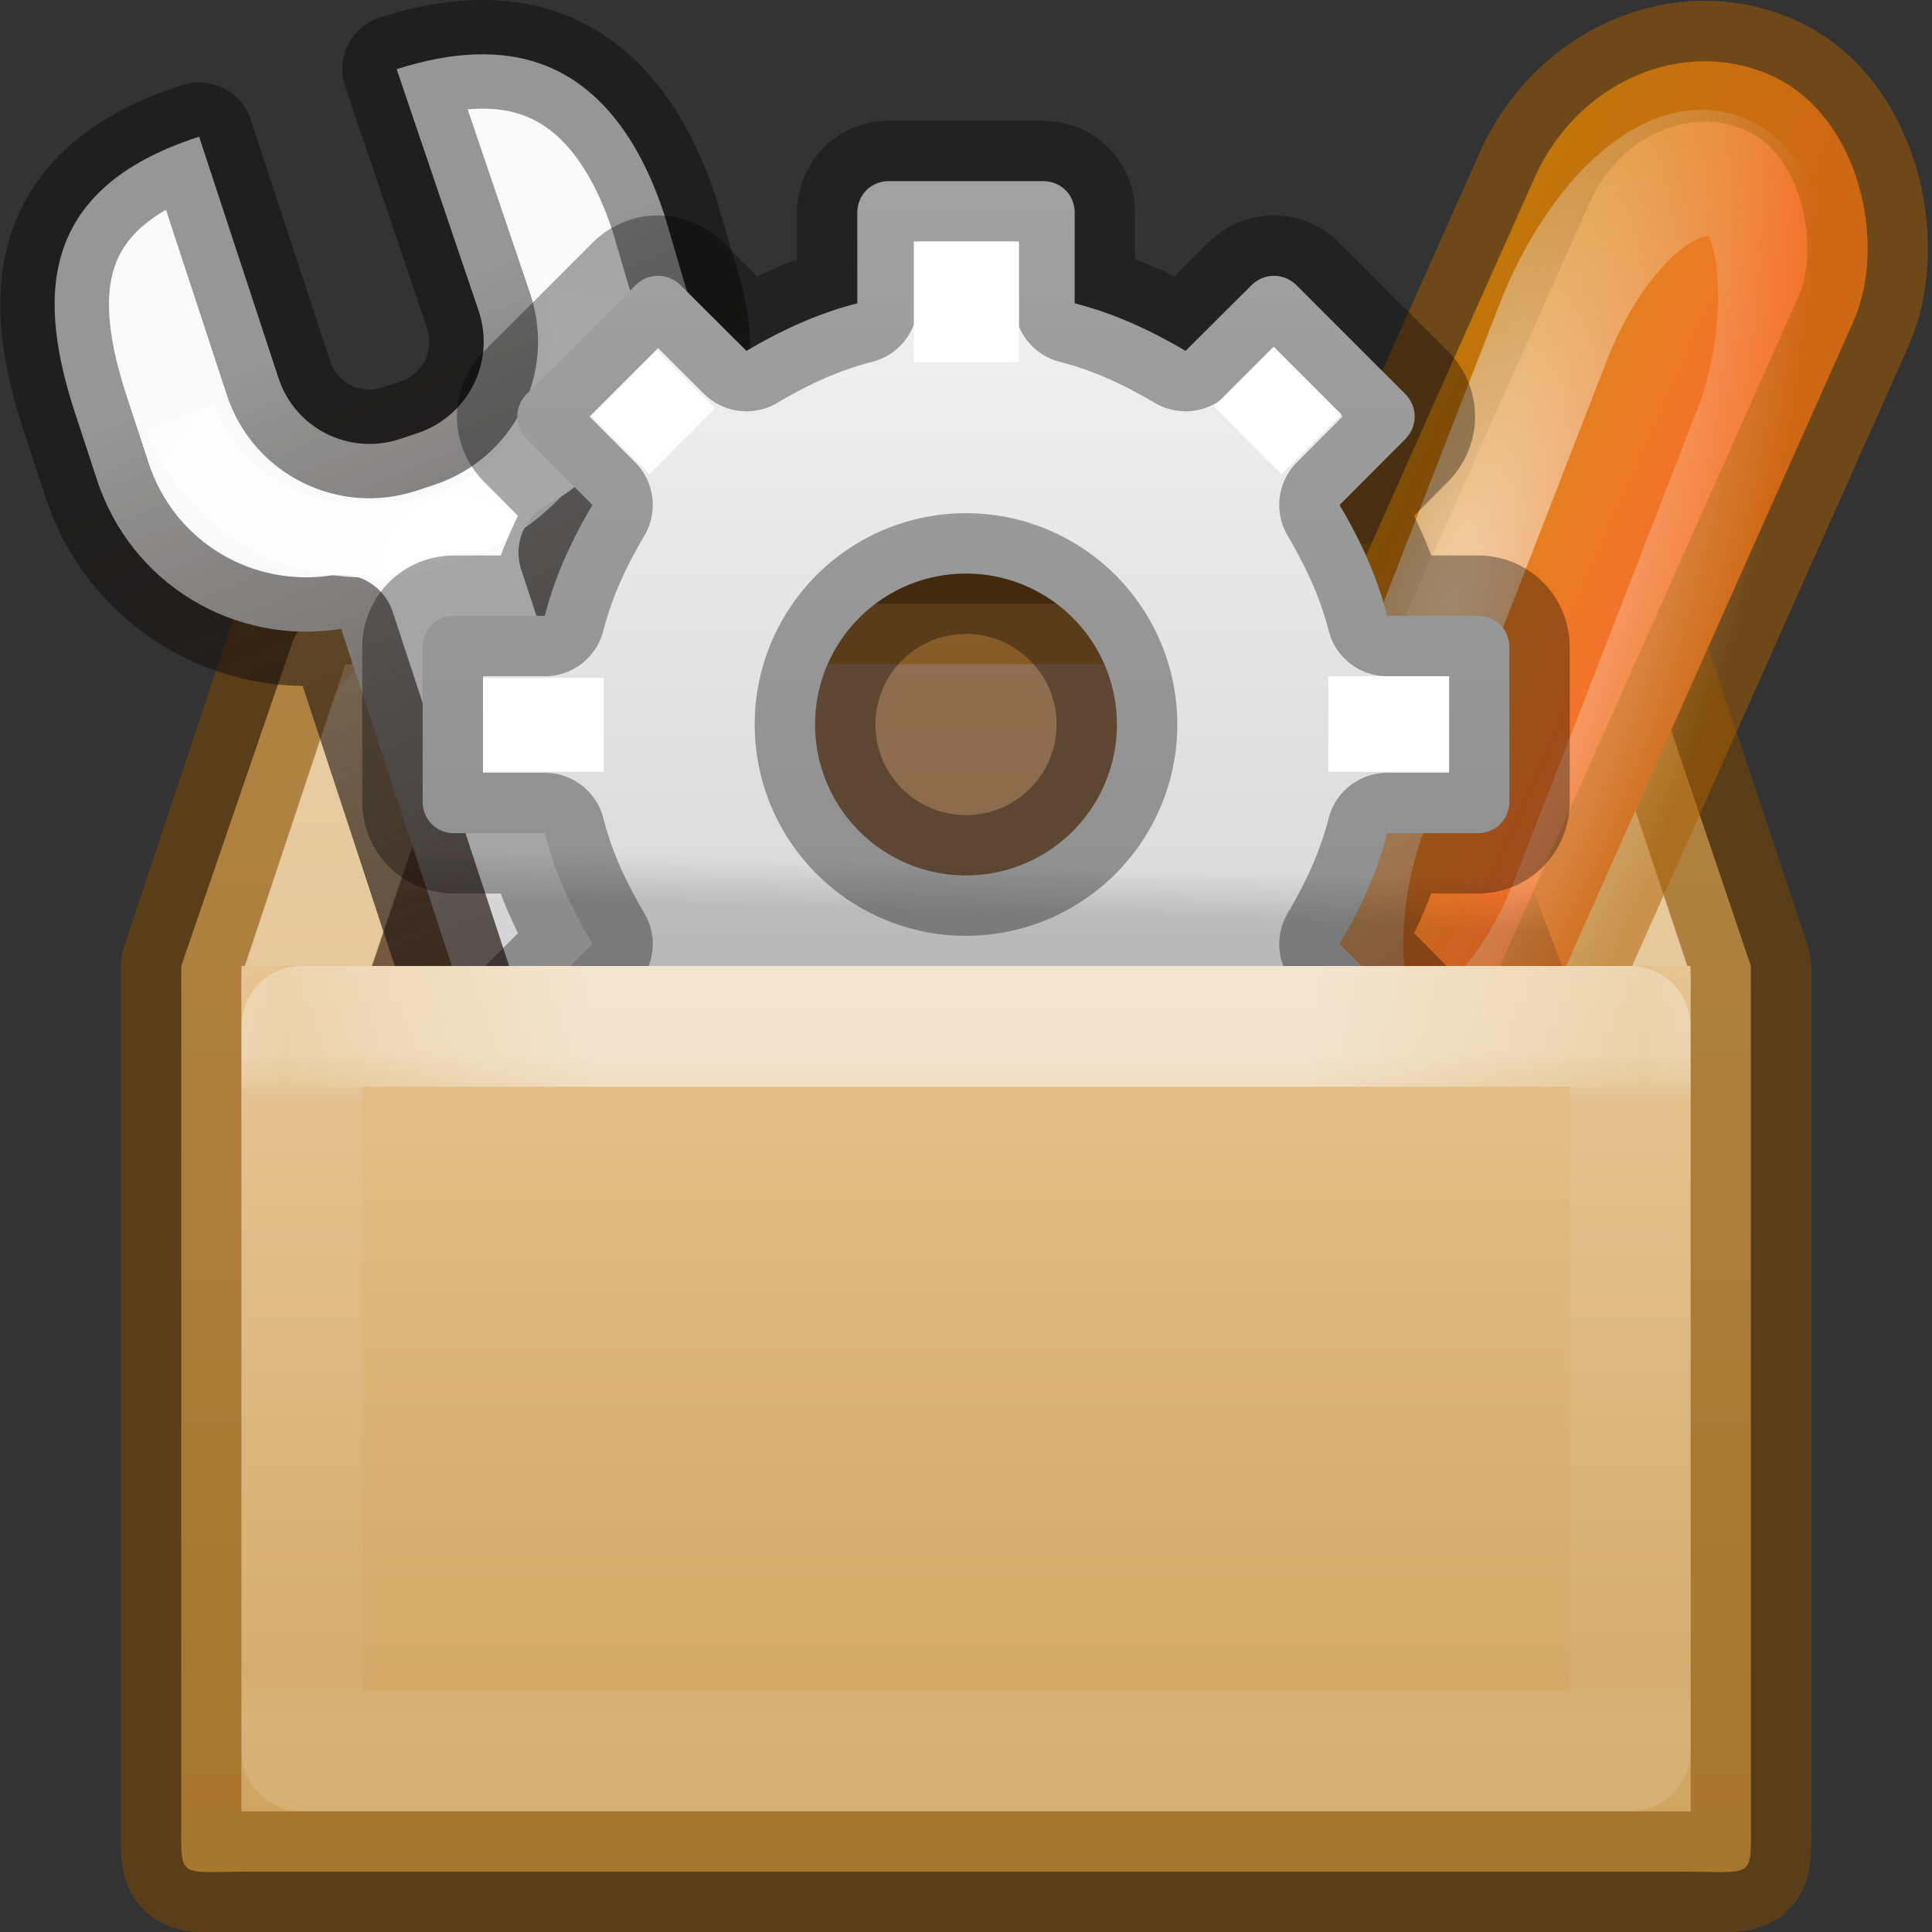 <?xml version="1.0" encoding="UTF-8" standalone="no"?>
<svg
   version="1.1"
   width="16"
   height="16"
   id="svg2963"
   sodipodi:docname="preferences-other.svg"
   inkscape:version="1.2.2 (b0a8486541, 2022-12-01)"
   xmlns:inkscape="http://www.inkscape.org/namespaces/inkscape"
   xmlns:sodipodi="http://sodipodi.sourceforge.net/DTD/sodipodi-0.dtd"
   xmlns:xlink="http://www.w3.org/1999/xlink"
   xmlns="http://www.w3.org/2000/svg"
   xmlns:svg="http://www.w3.org/2000/svg"
   xmlns:rdf="http://www.w3.org/1999/02/22-rdf-syntax-ns#"
   xmlns:cc="http://creativecommons.org/ns#"
   xmlns:dc="http://purl.org/dc/elements/1.1/">
  <rect width="100%" height="100%" fill="#333333" stroke="none"/>
  <sodipodi:namedview
     id="namedview9086"
     pagecolor="#ffffff"
     bordercolor="#000000"
     borderopacity="0.25"
     inkscape:showpageshadow="2"
     inkscape:pageopacity="0.0"
     inkscape:pagecheckerboard="0"
     inkscape:deskcolor="#d1d1d1"
     showgrid="false"
     inkscape:zoom="45.254834"
     inkscape:cx="10.352485"
     inkscape:cy="9.4354561"
     inkscape:window-width="1278"
     inkscape:window-height="765"
     inkscape:window-x="792"
     inkscape:window-y="168"
     inkscape:window-maximized="0"
     inkscape:current-layer="svg2963"
     showguides="true" />
  <defs
     id="defs3">
    <linearGradient
       id="linearGradient3251">
      <stop
         id="stop3253"
         style="stop-color:#695337;stop-opacity:1"
         offset="0" />
      <stop
         id="stop3255"
         style="stop-color:#695337;stop-opacity:0"
         offset="1" />
    </linearGradient>
    <linearGradient
       id="linearGradient3243">
      <stop
         id="stop3245"
         style="stop-color:black;stop-opacity:1"
         offset="0" />
      <stop
         id="stop3247"
         style="stop-color:black;stop-opacity:0"
         offset="1" />
    </linearGradient>
    <linearGradient
       id="linearGradient3275">
      <stop
         id="stop3277"
         style="stop-color:white;stop-opacity:0"
         offset="0" />
      <stop
         id="stop3283"
         style="stop-color:white;stop-opacity:1"
         offset="0.245" />
      <stop
         id="stop3285"
         style="stop-color:white;stop-opacity:1"
         offset="0.774" />
      <stop
         id="stop3279"
         style="stop-color:white;stop-opacity:0"
         offset="1" />
    </linearGradient>
    <linearGradient
       x1="44.995"
       y1="17.5"
       x2="3.005"
       y2="17.5"
       id="linearGradient3086"
       xlink:href="#linearGradient3275"
       gradientUnits="userSpaceOnUse"
       gradientTransform="matrix(0.268,0,0,0.358,1.559,2.24)"
       spreadMethod="reflect" />
    <linearGradient
       x1="20.781"
       y1="24.594"
       x2="20.812"
       y2="23.531"
       id="linearGradient3090"
       xlink:href="#linearGradient3243"
       gradientUnits="userSpaceOnUse"
       gradientTransform="matrix(0.389,0,0,0.399,-1.148,-2.269)" />
    <linearGradient
       x1="11.124"
       y1="21.562"
       x2="13.168"
       y2="21.562"
       id="linearGradient3142"
       xlink:href="#linearGradient3251"
       gradientUnits="userSpaceOnUse"
       gradientTransform="matrix(-0.528,0,0,-0.43,18.948,17.885)" />
    <linearGradient
       x1="10.749"
       y1="21.5"
       x2="12.11"
       y2="21.5"
       id="linearGradient3154"
       xlink:href="#linearGradient3251"
       gradientUnits="userSpaceOnUse"
       gradientTransform="matrix(0.521,0,0,-0.43,-3.051,17.946)" />
    <linearGradient
       x1="25"
       y1="0"
       x2="25"
       y2="16"
       id="linearGradient3262"
       xlink:href="#linearGradient3309"
       gradientUnits="userSpaceOnUse"
       gradientTransform="matrix(0.6,0,0,0.6,-7.035,1.2)" />
    <linearGradient
       x1="63.999"
       y1="3.1"
       x2="63.999"
       y2="122.899"
       id="linearGradient3309"
       gradientUnits="userSpaceOnUse">
      <stop
         id="stop3311"
         style="stop-color:#f6f6f6;stop-opacity:1"
         offset="0" />
      <stop
         id="stop3313"
         style="stop-color:#ccc;stop-opacity:1"
         offset="1" />
    </linearGradient>
    <linearGradient
       id="linearGradient3958">
      <stop
         id="stop3960"
         style="stop-color:#57392d;stop-opacity:1"
         offset="0" />
      <stop
         id="stop3962"
         style="stop-color:#000000;stop-opacity:0.4;"
         offset="1" />
    </linearGradient>
    <linearGradient
       id="linearGradient3969-3">
      <stop
         id="stop3971"
         style="stop-color:white;stop-opacity:1"
         offset="0" />
      <stop
         id="stop3973"
         style="stop-color:white;stop-opacity:0"
         offset="1" />
    </linearGradient>
    <linearGradient
       id="linearGradient5443">
      <stop
         id="stop5445"
         style="stop-color:white;stop-opacity:1"
         offset="0" />
      <stop
         id="stop5447"
         style="stop-color:white;stop-opacity:0"
         offset="1" />
    </linearGradient>
    <linearGradient
       id="linearGradient4099">
      <stop
         id="stop4101"
         style="stop-color:#d48e15;stop-opacity:1"
         offset="0" />
      <stop
         id="stop4103"
         style="stop-color:#f37329;stop-opacity:1"
         offset="1" />
    </linearGradient>
    <linearGradient
       x1="-2.197"
       y1="40.972"
       x2="-10.566"
       y2="40.949"
       id="linearGradient3513"
       xlink:href="#linearGradient4099"
       gradientUnits="userSpaceOnUse"
       gradientTransform="matrix(0.264,0,0,0.527,-11.536,-21.153)" />
    <radialGradient
       cx="-39.458"
       cy="11.84"
       r="3.906"
       fx="-39.458"
       fy="11.84"
       id="radialGradient3517"
       xlink:href="#linearGradient5443"
       gradientUnits="userSpaceOnUse"
       gradientTransform="matrix(0.607,-0.046,0.074,1.676,10.011,-20.58)" />
    <linearGradient
       x1="314.093"
       y1="230.782"
       x2="305.31"
       y2="223.24"
       id="linearGradient3545"
       xlink:href="#linearGradient3958"
       gradientUnits="userSpaceOnUse"
       gradientTransform="matrix(0.785,0.397,-0.396,0.786,-149.305,-293.6)" />
    <radialGradient
       cx="307.658"
       cy="223.93"
       r="2.27"
       fx="307.658"
       fy="223.93"
       id="radialGradient3547"
       xlink:href="#linearGradient3969-3"
       gradientUnits="userSpaceOnUse"
       gradientTransform="matrix(2.306,-0.759,0.579,1.761,-835.388,-156.28)" />
    <linearGradient
       id="linearGradient106305">
      <stop
         offset="0"
         stop-color="#dac197"
         id="stop106301"
         style="stop-color:#e7c591;stop-opacity:1" />
      <stop
         offset="1"
         stop-color="#b19974"
         id="stop106303"
         style="stop-color:#cfa25e;stop-opacity:1" />
    </linearGradient>
    <linearGradient
       xlink:href="#linearGradient106305"
       id="linearGradient121756-6"
       gradientUnits="userSpaceOnUse"
       gradientTransform="matrix(0.52,0,0,0.551,15.156,-7.824)"
       x1="-5.887"
       y1="27.338"
       x2="-5.887"
       y2="42.428" />
    <linearGradient
       xlink:href="#linearGradient3924-2-2-5-8"
       id="linearGradient121760"
       gradientUnits="userSpaceOnUse"
       gradientTransform="matrix(0.297,0,0,0.162,0.865,7.608)"
       x1="24"
       y1="6.821"
       x2="24"
       y2="41.179" />
    <linearGradient
       id="linearGradient3924-2-2-5-8">
      <stop
         id="stop3926-9-4-9-6"
         style="stop-color:#ffffff;stop-opacity:1"
         offset="0" />
      <stop
         id="stop3928-9-8-6-5"
         style="stop-color:#ffffff;stop-opacity:0.235"
         offset="0.075" />
      <stop
         id="stop3930-3-5-1-7"
         style="stop-color:#ffffff;stop-opacity:0.157"
         offset="0.923" />
      <stop
         id="stop3932-8-0-4-8"
         style="stop-color:#ffffff;stop-opacity:0.392"
         offset="1" />
    </linearGradient>
    <linearGradient
       inkscape:collect="always"
       xlink:href="#linearGradient106305"
       id="linearGradient22085"
       gradientUnits="userSpaceOnUse"
       gradientTransform="matrix(0.522,0,0,0.554,15.167,-8.781)"
       x1="-5.887"
       y1="19.721"
       x2="-5.887"
       y2="43.376" />
  </defs>
  <path
     d="m 3.338,5 h 9.164 c 0.628,0 0.91,-0.091 1.091,0.318 L 14.5,8 v 7.082 c 0,0.493 0.038,0.418 -0.59,0.418 H 2.091 c -0.628,0 -0.59,0.075 -0.59,-0.418 V 8 L 2.422,5.318 C 2.597,4.917 2.71,5 3.338,5 Z"
     id="path9597"
     style="font-variation-settings:normal;display:block;overflow:visible;visibility:visible;opacity:1;vector-effect:none;fill:url(#linearGradient22085);fill-opacity:1;fill-rule:nonzero;stroke:none;stroke-width:1;stroke-linecap:butt;stroke-linejoin:miter;stroke-miterlimit:4;stroke-dasharray:none;stroke-dashoffset:0;stroke-opacity:0.3;-inkscape-stroke:none;marker:none;stop-color:#000000;stop-opacity:1"
     sodipodi:nodetypes="ssccssssccs" />
  <path
     d="M 13.504,8.149 12.782,5.991 M 3.218,5.983 2.494,8.165"
     id="path3772"
     style="display:block;overflow:visible;visibility:visible;opacity:0.25;fill:none;stroke:#ffffff;stroke-width:1;stroke-linecap:round;stroke-linejoin:miter;stroke-miterlimit:4;stroke-dasharray:none;stroke-dashoffset:0;stroke-opacity:1;marker:none"
     sodipodi:nodetypes="cccc" />
  <path
     d="m 4.423,4.5 c -0.178,-5e-6 -0.235,0.531 -0.282,0.569 -0.047,0.038 -0.108,0.118 -0.161,0.275 L 3.081,8 H 12.934 L 12.325,5.426 C 12.236,5.198 12.172,5.124 12.111,5.082 12.05,5.04 11.957,4.5 11.749,4.5 Z"
     id="path3692"
     style="color:#000000;display:block;overflow:visible;visibility:visible;opacity:0.6;fill:#57392d;fill-opacity:1;fill-rule:nonzero;stroke:none;stroke-width:1;marker:none"
     sodipodi:nodetypes="sccccccss" />
  <path
     d="m 4.347,5.483 c -0.216,0 -0.285,0.03 -0.342,0.067 C 3.948,5.587 3.874,5.665 3.809,5.819 L 3.08,8 5.25,8.062 V 5.483 H 4.347 Z"
     id="path3694"
     style="color:#000000;display:block;overflow:visible;visibility:visible;opacity:0.6;fill:url(#linearGradient3154);fill-opacity:1;fill-rule:nonzero;stroke:none;stroke-width:1;marker:none"
     sodipodi:nodetypes="cscccccc" />
  <path
     d="m 11.609,5.421 c 0,-0.219 0.289,0.03 0.346,0.067 0.058,0.037 0.133,0.115 0.198,0.269 L 12.932,8 H 10.558 V 5.421 h 1.051 z"
     id="path3696"
     style="color:#000000;display:block;overflow:visible;visibility:visible;opacity:0.67;fill:url(#linearGradient3142);fill-opacity:1;fill-rule:nonzero;stroke:none;stroke-width:1;marker:none"
     sodipodi:nodetypes="sccccccs" />
  <path
     d="M 2.5,5 H 13.5 L 14.5,8 v 7.082 c 0,0.493 0.038,0.418 -0.59,0.418 H 2.091 c -0.628,0 -0.59,0.075 -0.59,-0.418 V 8 Z"
     id="path2488"
     style="font-variation-settings:normal;display:block;overflow:visible;visibility:visible;opacity:1;fill:none;fill-opacity:1;fill-rule:nonzero;stroke:#804b00;stroke-width:1;stroke-linecap:butt;stroke-linejoin:round;stroke-miterlimit:4;stroke-dasharray:none;stroke-dashoffset:0;stroke-opacity:0.5;marker:none;stop-color:#000000;stop-opacity:1"
     sodipodi:nodetypes="cccsssscc" />
  <rect
     width="2.897"
     height="9.401"
     rx="1.577"
     ry="1.579"
     x="-15.106"
     y="-3.924"
     transform="matrix(-0.911,-0.412,0.407,-0.913,0,0)"
     id="rect5288"
     style="fill:url(#linearGradient3513);fill-opacity:1;stroke:#ad5f00;stroke-width:1;stroke-linecap:round;stroke-linejoin:round;stroke-miterlimit:4;stroke-dasharray:none;stroke-opacity:0.5" />
  <rect
     width="1.853"
     height="7.84"
     rx="1.681"
     ry="1.829"
     x="-14.911"
     y="-2.558"
     transform="matrix(-0.889,-0.458,0.362,-0.932,0,0)"
     id="rect5292"
     style="opacity:0.6;fill:none;stroke:url(#radialGradient3517);stroke-width:1.003;stroke-linecap:round;stroke-linejoin:round;stroke-miterlimit:4;stroke-dasharray:none;stroke-opacity:1" />
  <path
     d="M 4.477,0.528 C 4.164,0.416 3.766,0.418 3.285,0.573 L 3.966,2.58 c 0.138,0.425 -0.095,0.869 -0.508,1.007 L 3.31,3.636 C 2.897,3.773 2.443,3.553 2.305,3.127 L 1.649,1.132 C 0.29,1.569 0.322,2.501 0.62,3.416 l 0.182,0.554 C 1.085,4.84 1.946,5.348 2.825,5.208 L 4.938,11.637 6.857,11.005 4.744,4.576 C 5.537,4.163 5.958,3.237 5.675,2.366 L 5.505,1.787 C 5.317,1.21 4.999,0.714 4.477,0.528 Z"
     id="path3935"
     style="display:inline;fill:#fafafa;fill-opacity:1;fill-rule:evenodd;stroke:url(#linearGradient3545);stroke-width:0.9;stroke-linecap:round;stroke-linejoin:round;stroke-miterlimit:4;stroke-dasharray:none;stroke-dashoffset:0.361;stroke-opacity:1;enable-background:new" />
  <path
     d="M 1.49,3.454 C 2.259,5.345 5.411,4.448 4.787,2.237"
     id="path3967"
     style="display:inline;fill:none;stroke:url(#radialGradient3547);stroke-width:0.6;stroke-linecap:butt;stroke-linejoin:miter;stroke-opacity:1;enable-background:new;stroke-dasharray:none" />
  <path
     id="path2426"
     style="display:block;overflow:visible;visibility:visible;fill:url(#linearGradient3262);fill-opacity:1;fill-rule:nonzero;stroke:#000000;stroke-width:1;stroke-linecap:butt;stroke-linejoin:round;stroke-miterlimit:4;stroke-dasharray:none;stroke-dashoffset:0;stroke-opacity:0.34;marker:none;enable-background:accumulate"
     d="M 7.363 1.5 C 7.214 1.5 7.1 1.613 7.1 1.762 L 7.1 2.512 C 6.767 2.597 6.47 2.736 6.182 2.906 L 5.637 2.363 C 5.531 2.258 5.367 2.258 5.262 2.363 L 4.363 3.262 C 4.258 3.367 4.258 3.531 4.363 3.637 L 4.906 4.182 C 4.736 4.47 4.597 4.767 4.512 5.1 L 3.762 5.1 C 3.613 5.1 3.5 5.214 3.5 5.363 L 3.5 6.637 C 3.5 6.786 3.613 6.9 3.762 6.9 L 4.512 6.9 C 4.597 7.233 4.736 7.53 4.906 7.818 L 4.363 8.363 C 4.258 8.469 4.258 8.633 4.363 8.738 L 5.262 9.637 C 5.367 9.742 5.531 9.742 5.637 9.637 L 6.182 9.094 C 6.47 9.264 6.767 9.403 7.1 9.488 L 7.1 10.238 C 7.1 10.387 7.214 10.5 7.363 10.5 L 8.637 10.5 C 8.786 10.5 8.9 10.387 8.9 10.238 L 8.9 9.488 C 9.233 9.403 9.53 9.264 9.818 9.094 L 10.363 9.637 C 10.469 9.742 10.633 9.742 10.738 9.637 L 11.637 8.738 C 11.742 8.633 11.742 8.469 11.637 8.363 L 11.094 7.818 C 11.264 7.53 11.403 7.233 11.488 6.9 L 12.238 6.9 C 12.387 6.9 12.5 6.786 12.5 6.637 L 12.5 5.363 C 12.5 5.214 12.387 5.1 12.238 5.1 L 11.488 5.1 C 11.403 4.767 11.264 4.47 11.094 4.182 L 11.637 3.637 C 11.742 3.531 11.742 3.367 11.637 3.262 L 10.738 2.363 C 10.633 2.258 10.469 2.258 10.363 2.363 L 9.818 2.906 C 9.53 2.736 9.233 2.597 8.9 2.512 L 8.9 1.762 C 8.9 1.613 8.786 1.5 8.637 1.5 L 7.363 1.5 z M 8 4.75 A 1.25 1.25 0 0 1 9.25 6 A 1.25 1.25 0 0 1 8 7.25 A 1.25 1.25 0 0 1 6.75 6 A 1.25 1.25 0 0 1 8 4.75 z " />
  <g
     transform="matrix(1.363,0,0,1.362,-409.569,-64.972)"
     id="g7440"
     style="display:inline;opacity:0.489;enable-background:new" />
  <g
     transform="matrix(1.363,0,0,1.362,-413.603,-37.5)"
     id="g7440-8"
     style="display:inline;opacity:0.489;enable-background:new" />
  <path
     d="m 14,8 v 7 H 2 V 8 Z"
     id="path3167"
     style="font-variation-settings:normal;display:block;overflow:visible;visibility:visible;opacity:1;vector-effect:none;fill:url(#linearGradient121756-6);fill-opacity:1;fill-rule:nonzero;stroke:none;stroke-width:1;stroke-linecap:butt;stroke-linejoin:miter;stroke-miterlimit:4;stroke-dasharray:none;stroke-dashoffset:0;stroke-opacity:0.3;-inkscape-stroke:none;marker:none;stop-color:#000000;stop-opacity:1"
     sodipodi:nodetypes="ccccc" />
  <path
     d="M 2.5,8.5 H 13.5"
     id="path3357"
     style="display:inline;opacity:0.4;fill:none;stroke:url(#linearGradient3086);stroke-width:1px;stroke-linecap:square;stroke-linejoin:miter;stroke-opacity:1" />
  <rect
     style="opacity:0.3;fill:none;stroke:url(#linearGradient121760);stroke-width:1;stroke-linecap:round;stroke-linejoin:round;stroke-miterlimit:4;stroke-dasharray:none;stroke-dashoffset:0;stroke-opacity:1"
     id="rect6741-5-0-2-3-4-2-4"
     y="8.5"
     x="2.5"
     height="6"
     width="11" />
  <path
     d="M 4.284,6 3.78,7.5 12.213,7.5 11.645,6 Z"
     id="path3730"
     style="color:#000000;display:block;overflow:visible;visibility:visible;opacity:0.15;fill:none;stroke:url(#linearGradient3090);stroke-width:1;stroke-linecap:butt;stroke-linejoin:miter;stroke-miterlimit:4;stroke-dashoffset:0;stroke-opacity:1;marker:none"
     sodipodi:nodetypes="ccccc" />
  <rect
     style="fill:#ffffff;stroke-width:1;stroke-linecap:round;stroke-linejoin:round;stroke-opacity:0.3;paint-order:markers fill stroke;stop-color:#000000"
     id="rect178643"
     width="0.871"
     height="1"
     x="7.568"
     y="2" />
  <rect
     style="fill:#ffffff;stroke-width:1;stroke-linecap:round;stroke-linejoin:round;stroke-opacity:0.3;paint-order:markers fill stroke;stop-color:#000000"
     id="rect178645"
     width="0.773"
     height="0.682"
     x="1.022"
     y="5.898"
     transform="rotate(-45.027)" />
  <rect
     style="fill:#ffffff;stroke-width:1;stroke-linecap:round;stroke-linejoin:round;stroke-opacity:0.3;paint-order:markers fill stroke;stop-color:#000000"
     id="rect178647"
     width="0.794"
     height="0.7"
     x="-10.284"
     y="-5.429"
     transform="matrix(-0.707,-0.707,-0.707,0.707,0,0)" />
  <rect
     style="fill:#ffffff;stroke-width:1;stroke-linecap:round;stroke-linejoin:round;stroke-opacity:0.3;paint-order:markers fill stroke;stop-color:#000000"
     id="rect178649"
     width="0.792"
     height="1"
     x="5.6"
     y="-12.001"
     transform="rotate(90)" />
  <rect
     style="fill:#ffffff;stroke-width:1;stroke-linecap:round;stroke-linejoin:round;stroke-opacity:0.3;paint-order:markers fill stroke;stop-color:#000000"
     id="rect178651"
     width="0.778"
     height="1"
     x="5.614"
     y="-5"
     transform="rotate(90)" />
</svg>
